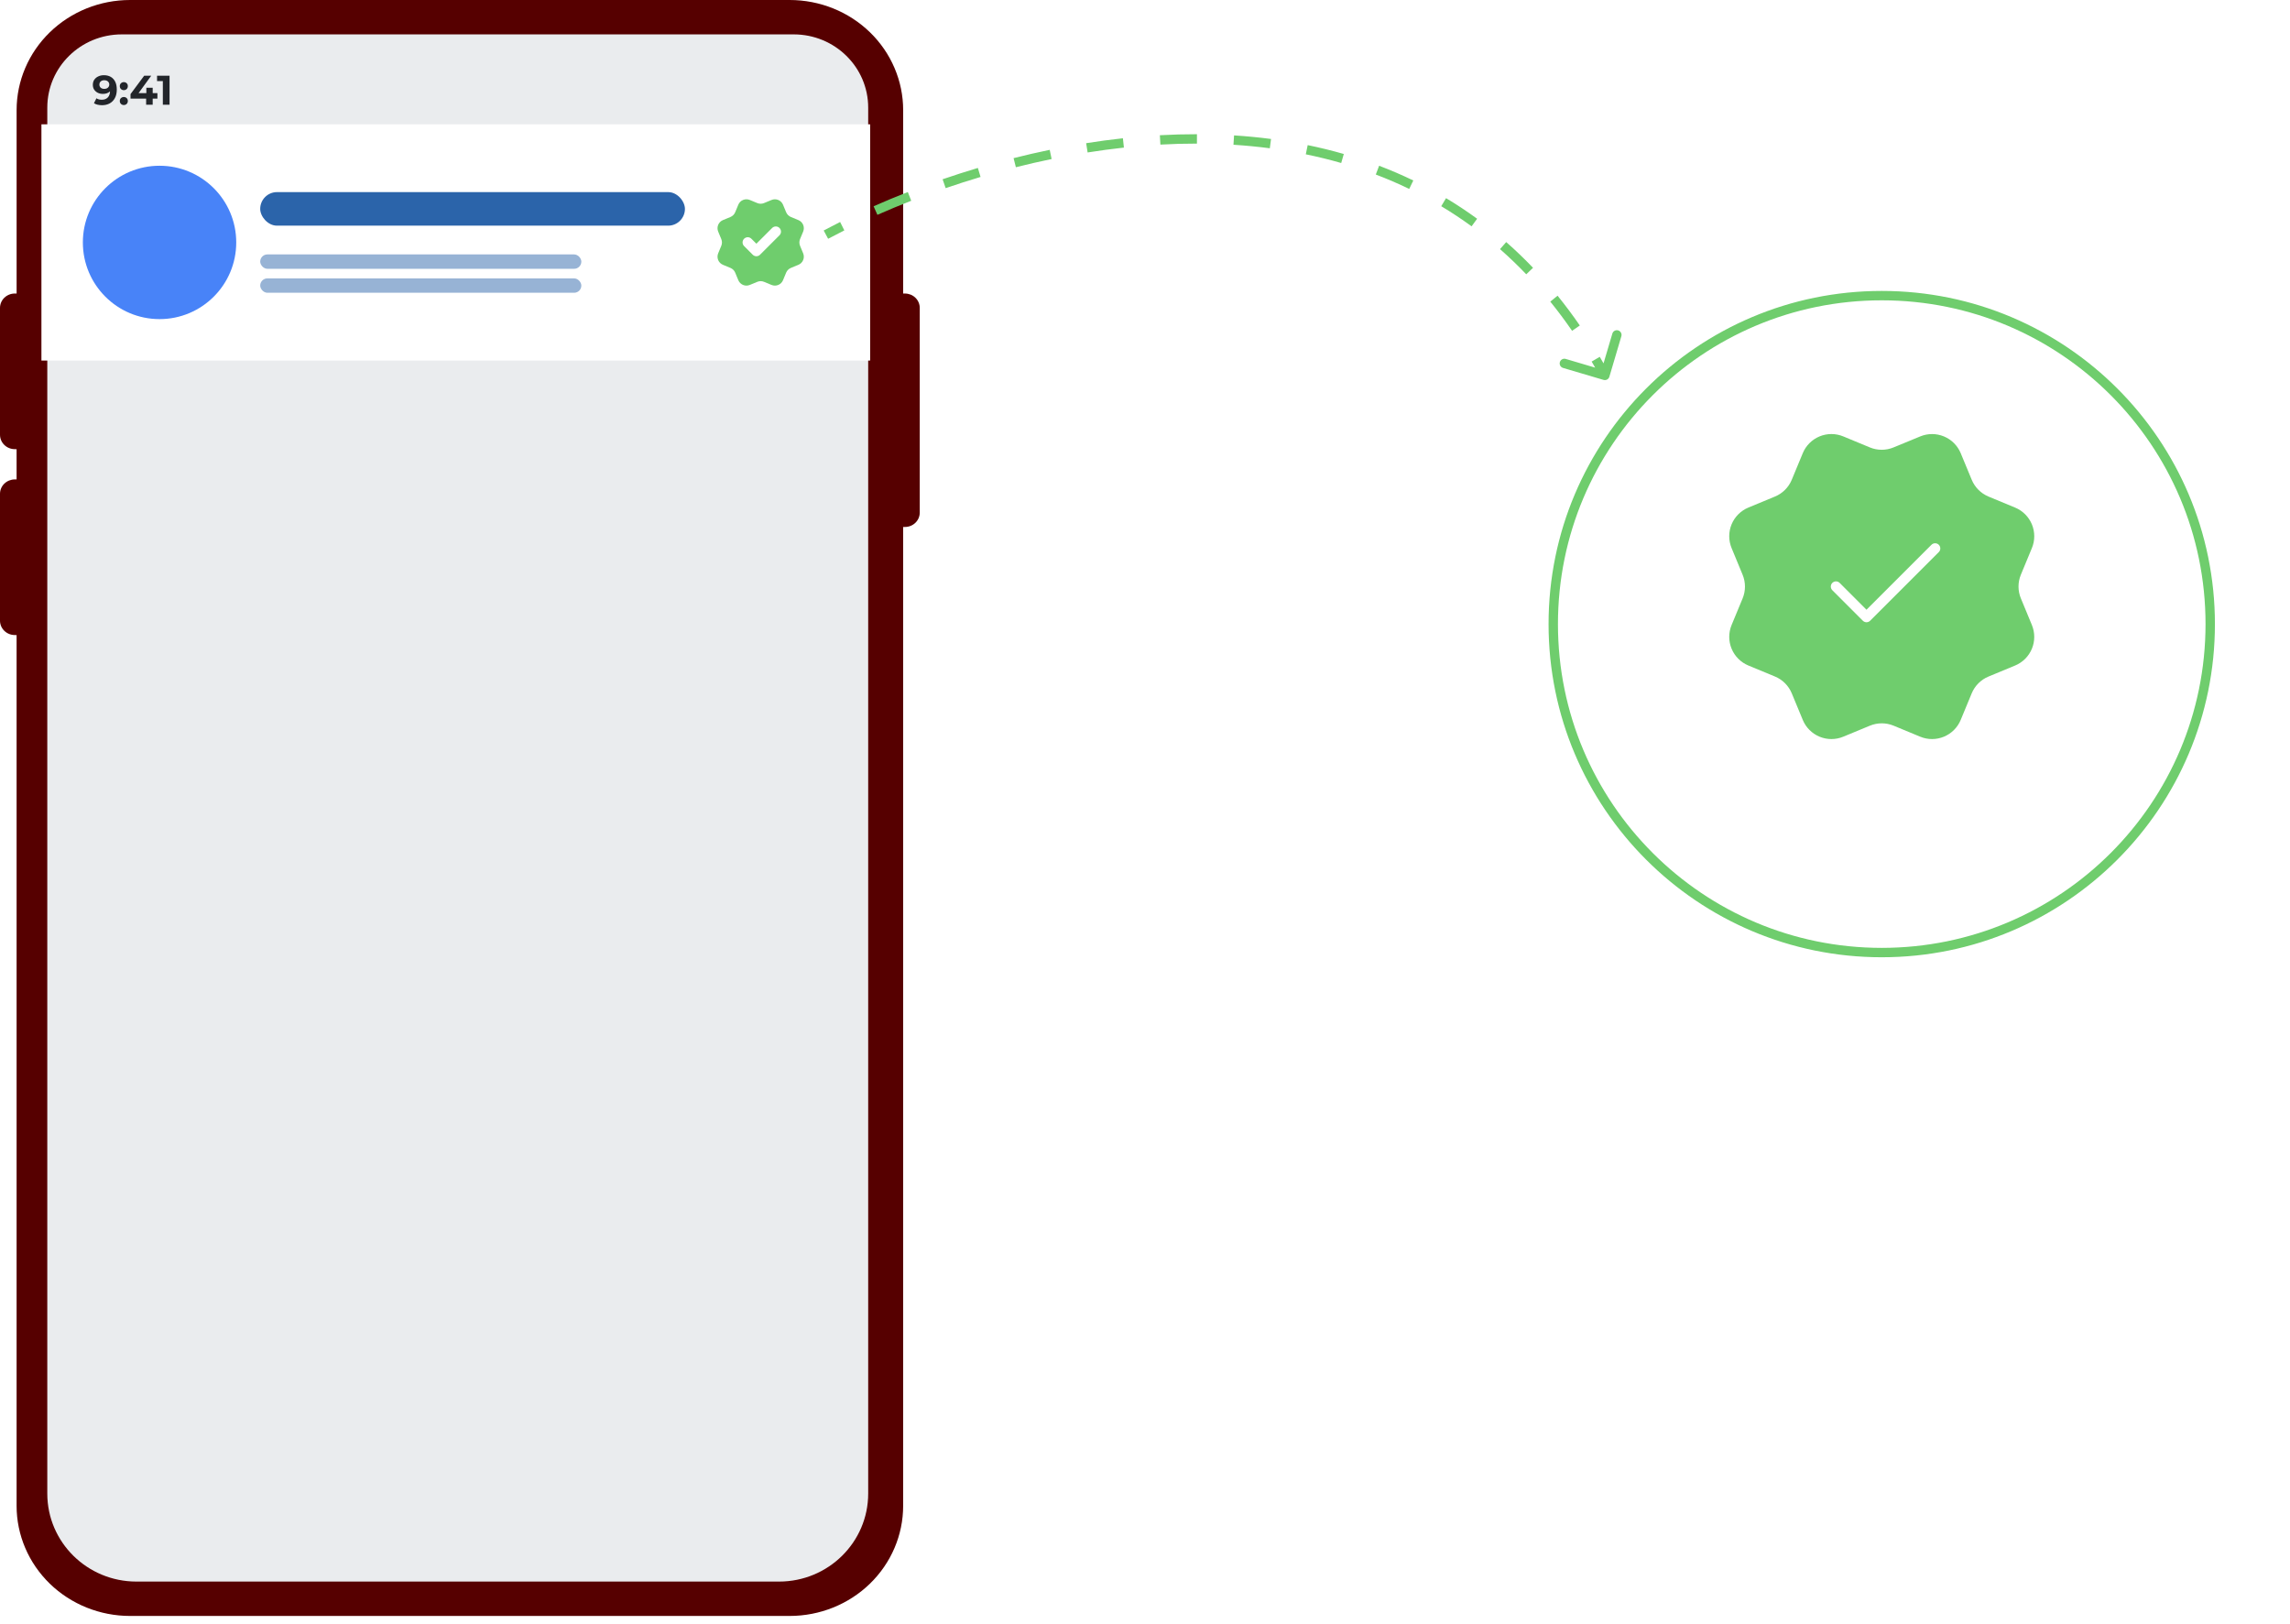 <svg width="244" height="173" viewBox="0 0 244 173" fill="none" xmlns="http://www.w3.org/2000/svg">
<path d="M96.421 31.277H96.232V11.733C96.232 10.192 95.919 8.667 95.311 7.243C94.704 5.819 93.813 4.526 92.691 3.436C91.568 2.347 90.235 1.482 88.769 0.893C87.302 0.303 85.73 -0 84.142 3.61712e-08H13.858C10.652 0 7.577 1.237 5.311 3.437C3.044 5.637 1.77 8.622 1.77 11.733V31.277H1.58C1.373 31.277 1.167 31.316 0.976 31.393C0.784 31.47 0.61 31.583 0.463 31.725C0.316 31.867 0.199 32.036 0.12 32.222C0.041 32.408 -0 32.608 2.87131e-07 32.809V46.328C-0 46.529 0.041 46.728 0.12 46.914C0.199 47.1 0.315 47.269 0.462 47.411C0.609 47.554 0.783 47.667 0.974 47.743C1.166 47.821 1.371 47.86 1.578 47.86H1.768V51.084H1.578C1.371 51.084 1.166 51.124 0.974 51.201C0.783 51.278 0.609 51.391 0.462 51.533C0.315 51.675 0.199 51.844 0.12 52.03C0.041 52.216 -0 52.415 2.87131e-07 52.616V66.135C-0 66.336 0.041 66.536 0.12 66.722C0.199 66.907 0.315 67.076 0.462 67.219C0.609 67.361 0.783 67.474 0.974 67.551C1.166 67.628 1.371 67.667 1.578 67.667H1.768V160.454C1.768 161.995 2.081 163.52 2.689 164.944C3.296 166.368 4.187 167.661 5.309 168.751C6.432 169.84 7.765 170.704 9.232 171.294C10.698 171.884 12.27 172.187 13.858 172.187H84.142C87.348 172.187 90.423 170.951 92.69 168.75C94.957 166.55 96.231 163.565 96.231 160.454V56.151H96.421C96.628 56.152 96.833 56.112 97.025 56.035C97.217 55.958 97.391 55.846 97.538 55.703C97.684 55.561 97.801 55.392 97.88 55.206C97.959 55.02 98 54.821 98 54.619V32.809C98 32.608 97.959 32.409 97.88 32.223C97.801 32.037 97.684 31.868 97.538 31.726C97.391 31.583 97.217 31.47 97.026 31.393C96.834 31.317 96.629 31.277 96.421 31.277Z" fill="#560000"/>
<path d="M83.008 168.524C88.254 168.524 92.506 164.325 92.506 159.145V11.468C92.506 7.158 88.954 3.664 84.572 3.664H12.974C8.592 3.664 5.039 7.158 5.039 11.468V159.145C5.039 164.325 9.291 168.524 14.537 168.524H83.008Z" fill="#EAECEE"/>
<rect width="88.301" height="25.172" transform="translate(4.414 13.246)" fill="white"/>
<circle cx="17" cy="25.832" r="8.171" fill="#4883F8"/>
<rect x="27.725" y="20.47" width="45.254" height="3.575" rx="1.787" fill="#2B64AA"/>
<rect opacity="0.7" x="27.725" y="27.109" width="34.217" height="1.532" rx="0.766" fill="#6B93C3"/>
<rect opacity="0.7" x="27.725" y="29.663" width="34.217" height="1.532" rx="0.766" fill="#6B93C3"/>
<path d="M83.764 22.614C83.858 22.843 84.04 23.026 84.269 23.12L85.072 23.453C85.301 23.548 85.483 23.73 85.578 23.959C85.672 24.188 85.672 24.445 85.578 24.674L85.245 25.477C85.15 25.706 85.15 25.963 85.246 26.192L85.577 26.994C85.624 27.108 85.648 27.229 85.648 27.352C85.649 27.475 85.624 27.596 85.577 27.71C85.53 27.823 85.462 27.927 85.375 28.013C85.288 28.1 85.185 28.169 85.071 28.216L84.269 28.548C84.04 28.643 83.858 28.825 83.763 29.054L83.431 29.856C83.336 30.085 83.154 30.267 82.925 30.362C82.696 30.457 82.438 30.457 82.209 30.362L81.407 30.03C81.178 29.935 80.921 29.936 80.692 30.03L79.889 30.362C79.66 30.457 79.403 30.457 79.174 30.362C78.945 30.267 78.764 30.086 78.669 29.857L78.336 29.054C78.241 28.825 78.06 28.643 77.831 28.548L77.028 28.215C76.799 28.12 76.617 27.939 76.522 27.71C76.427 27.481 76.427 27.224 76.522 26.994L76.854 26.192C76.949 25.963 76.949 25.706 76.854 25.477L76.522 24.674C76.475 24.561 76.451 24.439 76.451 24.316C76.451 24.193 76.475 24.072 76.522 23.958C76.569 23.845 76.638 23.742 76.725 23.655C76.811 23.568 76.915 23.499 77.028 23.452L77.83 23.12C78.059 23.025 78.241 22.844 78.336 22.615L78.668 21.812C78.763 21.583 78.945 21.401 79.174 21.306C79.403 21.212 79.661 21.212 79.89 21.306L80.692 21.639C80.921 21.733 81.178 21.733 81.407 21.638L82.21 21.307C82.439 21.212 82.696 21.212 82.925 21.307C83.154 21.402 83.336 21.584 83.431 21.813L83.764 22.616L83.764 22.614Z" fill="#6FCD6D"/>
<path d="M79.673 25.83L80.593 26.75L82.663 24.681" stroke="white" stroke-width="1.104" stroke-linecap="round" stroke-linejoin="round"/>
<path d="M11.062 8.013C11.347 8.013 11.593 8.072 11.799 8.19C12.005 8.308 12.164 8.48 12.276 8.707C12.388 8.93 12.444 9.21 12.444 9.545C12.444 9.902 12.376 10.203 12.241 10.451C12.108 10.698 11.924 10.886 11.689 11.016C11.453 11.145 11.18 11.21 10.867 11.21C10.706 11.21 10.55 11.192 10.399 11.157C10.249 11.122 10.12 11.069 10.011 10.998L10.276 10.473C10.361 10.531 10.453 10.573 10.55 10.596C10.647 10.617 10.748 10.627 10.854 10.627C11.119 10.627 11.33 10.546 11.486 10.384C11.645 10.223 11.724 9.983 11.724 9.665C11.724 9.612 11.723 9.553 11.72 9.488C11.717 9.423 11.709 9.359 11.697 9.294L11.892 9.479C11.842 9.594 11.771 9.691 11.68 9.771C11.589 9.847 11.483 9.906 11.362 9.947C11.241 9.986 11.106 10.005 10.956 10.005C10.759 10.005 10.579 9.965 10.417 9.885C10.258 9.806 10.13 9.694 10.033 9.55C9.939 9.406 9.892 9.236 9.892 9.042C9.892 8.83 9.943 8.648 10.046 8.495C10.152 8.342 10.293 8.224 10.47 8.142C10.65 8.056 10.847 8.013 11.062 8.013ZM11.106 8.548C11.003 8.548 10.913 8.567 10.837 8.605C10.76 8.64 10.7 8.693 10.656 8.764C10.611 8.832 10.589 8.913 10.589 9.007C10.589 9.148 10.636 9.261 10.731 9.347C10.828 9.429 10.956 9.47 11.115 9.47C11.218 9.47 11.309 9.451 11.389 9.413C11.471 9.372 11.534 9.316 11.578 9.245C11.623 9.175 11.645 9.095 11.645 9.007C11.645 8.919 11.623 8.841 11.578 8.773C11.537 8.702 11.477 8.648 11.397 8.61C11.318 8.568 11.221 8.548 11.106 8.548ZM13.193 9.607C13.075 9.607 12.974 9.568 12.888 9.488C12.806 9.406 12.765 9.301 12.765 9.175C12.765 9.048 12.806 8.947 12.888 8.87C12.974 8.791 13.075 8.751 13.193 8.751C13.314 8.751 13.415 8.791 13.498 8.87C13.58 8.947 13.621 9.048 13.621 9.175C13.621 9.301 13.58 9.406 13.498 9.488C13.415 9.568 13.314 9.607 13.193 9.607ZM13.193 11.192C13.075 11.192 12.974 11.153 12.888 11.073C12.806 10.991 12.765 10.886 12.765 10.76C12.765 10.633 12.806 10.531 12.888 10.455C12.974 10.376 13.075 10.336 13.193 10.336C13.314 10.336 13.415 10.376 13.498 10.455C13.58 10.531 13.621 10.633 13.621 10.76C13.621 10.886 13.58 10.991 13.498 11.073C13.415 11.153 13.314 11.192 13.193 11.192ZM13.907 10.508V10.027L15.364 8.066H16.114L14.688 10.027L14.34 9.925H16.772V10.508H13.907ZM15.571 11.157V10.508L15.594 9.925V9.347H16.269V11.157H15.571ZM17.351 11.157V8.331L17.66 8.64H16.733V8.066H18.066V11.157H17.351Z" fill="#22252A"/>
<path opacity="0.35" d="M136.666 6.919C136.666 5.921 137.475 5.112 138.473 5.112H149.959C150.957 5.112 151.766 5.921 151.766 6.919V11.387C151.766 12.385 150.957 13.194 149.959 13.194H138.473C137.475 13.194 136.666 12.385 136.666 11.387V6.919Z" stroke="white" stroke-width="0.689"/>
<path opacity="0.4" d="M152.564 7.838V10.469C153.095 10.246 153.441 9.728 153.441 9.153C153.441 8.579 153.095 8.061 152.564 7.838Z" fill="white"/>
<path d="M137.638 7.518C137.638 6.726 138.28 6.084 139.072 6.084H149.361C150.153 6.084 150.795 6.726 150.795 7.518V10.79C150.795 11.582 150.153 12.224 149.361 12.224H139.072C138.28 12.224 137.638 11.582 137.638 10.79V7.518Z" fill="white"/>
<path fill-rule="evenodd" clip-rule="evenodd" d="M127.546 7.335C129.073 7.335 130.542 7.965 131.649 9.094C131.732 9.181 131.865 9.18 131.947 9.091L132.744 8.228C132.785 8.184 132.809 8.123 132.808 8.059C132.808 7.996 132.784 7.936 132.742 7.891C129.837 4.903 125.254 4.903 122.349 7.891C122.307 7.936 122.283 7.996 122.283 8.059C122.282 8.123 122.305 8.184 122.347 8.228L123.144 9.091C123.226 9.18 123.359 9.181 123.443 9.094C124.55 7.964 126.018 7.335 127.546 7.335ZM127.544 9.933C128.403 9.933 129.231 10.261 129.868 10.853C129.954 10.937 130.089 10.935 130.173 10.848L130.988 10.004C131.031 9.959 131.054 9.899 131.054 9.837C131.053 9.774 131.028 9.715 130.984 9.671C129.046 7.82 126.044 7.82 124.106 9.671C124.062 9.715 124.037 9.774 124.037 9.837C124.036 9.899 124.06 9.959 124.103 10.004L124.917 10.848C125.001 10.935 125.137 10.937 125.223 10.853C125.859 10.261 126.686 9.934 127.544 9.933ZM129.299 11.723C129.3 11.791 129.275 11.856 129.228 11.903L127.713 13.475C127.669 13.521 127.608 13.547 127.545 13.547C127.482 13.547 127.421 13.521 127.377 13.475L125.862 11.903C125.815 11.856 125.789 11.791 125.791 11.723C125.792 11.656 125.82 11.592 125.869 11.547C126.836 10.705 128.253 10.705 129.221 11.547C129.269 11.592 129.298 11.656 129.299 11.723Z" fill="white"/>
<path d="M114.586 7.62C114.586 7.256 114.87 6.962 115.22 6.962H115.853C116.203 6.962 116.487 7.256 116.487 7.62V12.883C116.487 13.246 116.203 13.54 115.853 13.54H115.22C114.87 13.54 114.586 13.246 114.586 12.883V7.62Z" fill="white"/>
<path d="M117.754 6.304C117.754 5.941 118.037 5.646 118.387 5.646H119.021C119.371 5.646 119.654 5.941 119.654 6.304V12.883C119.654 13.246 119.371 13.54 119.021 13.54H118.387C118.037 13.54 117.754 13.246 117.754 12.883V6.304Z" fill="white"/>
<path d="M111.419 9.922C111.419 9.559 111.703 9.264 112.052 9.264H112.686C113.036 9.264 113.319 9.559 113.319 9.922V12.883C113.319 13.246 113.036 13.54 112.686 13.54H112.052C111.703 13.54 111.419 13.246 111.419 12.883V9.922Z" fill="white"/>
<path d="M108.251 11.567C108.251 11.204 108.535 10.909 108.885 10.909H109.518C109.868 10.909 110.152 11.204 110.152 11.567V12.883C110.152 13.246 109.868 13.54 109.518 13.54H108.885C108.535 13.54 108.251 13.246 108.251 12.883V11.567Z" fill="white"/>
<path d="M170.858 40.48C171.123 40.559 171.401 40.408 171.479 40.143L172.756 35.828C172.834 35.563 172.683 35.285 172.418 35.206C172.153 35.128 171.875 35.279 171.797 35.544L170.662 39.38L166.827 38.245C166.562 38.167 166.284 38.318 166.205 38.583C166.127 38.848 166.278 39.126 166.543 39.204L170.858 40.48ZM88.236 25.442C88.791 25.145 89.368 24.847 89.963 24.549L89.516 23.654C88.912 23.956 88.328 24.259 87.764 24.56L88.236 25.442ZM93.487 22.892C94.639 22.383 95.844 21.881 97.093 21.392L96.729 20.461C95.466 20.955 94.248 21.462 93.082 21.978L93.487 22.892ZM100.76 20.047C101.969 19.632 103.21 19.233 104.478 18.855L104.193 17.896C102.911 18.279 101.656 18.682 100.435 19.101L100.76 20.047ZM108.242 17.819C109.492 17.504 110.763 17.211 112.05 16.945L111.848 15.966C110.546 16.235 109.261 16.531 107.997 16.85L108.242 17.819ZM115.886 16.245C117.164 16.042 118.454 15.868 119.753 15.727L119.645 14.733C118.329 14.876 117.023 15.052 115.73 15.257L115.886 16.245ZM123.64 15.407C124.934 15.335 126.233 15.299 127.534 15.301L127.535 14.301C126.215 14.299 124.897 14.336 123.584 14.409L123.64 15.407ZM131.426 15.425C132.72 15.507 134.012 15.631 135.299 15.799L135.429 14.808C134.119 14.636 132.805 14.511 131.489 14.427L131.426 15.425ZM139.133 16.442C140.4 16.702 141.659 17.01 142.906 17.369L143.183 16.408C141.91 16.042 140.626 15.727 139.335 15.462L139.133 16.442ZM146.591 18.597C147.794 19.054 148.982 19.564 150.153 20.13L150.588 19.23C149.39 18.651 148.175 18.129 146.947 17.662L146.591 18.597ZM153.564 21.972C154.662 22.63 155.741 23.344 156.798 24.116L157.388 23.308C156.306 22.518 155.202 21.788 154.078 21.114L153.564 21.972ZM159.827 26.545C160.781 27.384 161.714 28.276 162.622 29.226L163.345 28.535C162.416 27.564 161.463 26.651 160.487 25.794L159.827 26.545ZM165.183 32.138C165.98 33.123 166.755 34.159 167.506 35.249L168.329 34.682C167.564 33.571 166.774 32.514 165.96 31.509L165.183 32.138ZM169.592 38.527C169.921 39.086 170.244 39.657 170.561 40.24L171.439 39.762C171.117 39.169 170.789 38.589 170.454 38.02L169.592 38.527Z" fill="#6FCD6D"/>
<g filter="url(#filter0_d_279_918)">
<circle cx="200.5" cy="62.5" r="35.5" fill="white"/>
<circle cx="200.5" cy="62.5" r="35" stroke="#6FCD6D"/>
</g>
<path d="M210.089 51.123C210.424 51.932 211.066 52.575 211.875 52.911L214.711 54.086C215.52 54.421 216.163 55.064 216.499 55.873C216.834 56.683 216.834 57.592 216.499 58.401L215.325 61.235C214.989 62.045 214.989 62.955 215.326 63.765L216.498 66.598C216.664 66.999 216.749 67.428 216.749 67.862C216.75 68.296 216.664 68.726 216.498 69.127C216.332 69.528 216.089 69.892 215.782 70.199C215.475 70.506 215.11 70.749 214.709 70.915L211.876 72.089C211.066 72.424 210.423 73.066 210.087 73.875L208.913 76.711C208.577 77.52 207.934 78.163 207.125 78.498C206.316 78.834 205.406 78.834 204.597 78.498L201.763 77.324C200.954 76.99 200.045 76.991 199.236 77.326L196.4 78.499C195.591 78.834 194.683 78.834 193.874 78.499C193.065 78.164 192.423 77.521 192.087 76.713L190.912 73.876C190.577 73.067 189.935 72.423 189.126 72.088L186.29 70.913C185.481 70.578 184.839 69.935 184.503 69.126C184.168 68.317 184.167 67.408 184.502 66.599L185.676 63.765C186.01 62.956 186.01 62.047 185.674 61.238L184.502 58.4C184.336 57.999 184.25 57.569 184.25 57.135C184.25 56.701 184.335 56.272 184.501 55.871C184.667 55.47 184.911 55.105 185.218 54.799C185.525 54.492 185.889 54.249 186.29 54.083L189.124 52.909C189.932 52.575 190.575 51.933 190.911 51.125L192.086 48.289C192.421 47.48 193.064 46.837 193.874 46.501C194.683 46.166 195.592 46.166 196.402 46.501L199.235 47.675C200.045 48.01 200.954 48.009 201.763 47.673L204.6 46.503C205.409 46.168 206.318 46.168 207.127 46.503C207.937 46.839 208.579 47.481 208.915 48.291L210.09 51.127L210.089 51.123Z" fill="#6FCD6D"/>
<path d="M195.625 62.5L198.875 65.75L206.188 58.438" stroke="white" stroke-width="1.104" stroke-linecap="round" stroke-linejoin="round"/>
<defs>
<filter id="filter0_d_279_918" x="157" y="23" width="87" height="87" filterUnits="userSpaceOnUse" color-interpolation-filters="sRGB">
<feFlood flood-opacity="0" result="BackgroundImageFix"/>
<feColorMatrix in="SourceAlpha" type="matrix" values="0 0 0 0 0 0 0 0 0 0 0 0 0 0 0 0 0 0 127 0" result="hardAlpha"/>
<feOffset dy="4"/>
<feGaussianBlur stdDeviation="4"/>
<feComposite in2="hardAlpha" operator="out"/>
<feColorMatrix type="matrix" values="0 0 0 0 0 0 0 0 0 0 0 0 0 0 0 0 0 0 0.15 0"/>
<feBlend mode="normal" in2="BackgroundImageFix" result="effect1_dropShadow_279_918"/>
<feBlend mode="normal" in="SourceGraphic" in2="effect1_dropShadow_279_918" result="shape"/>
</filter>
</defs>
</svg>

